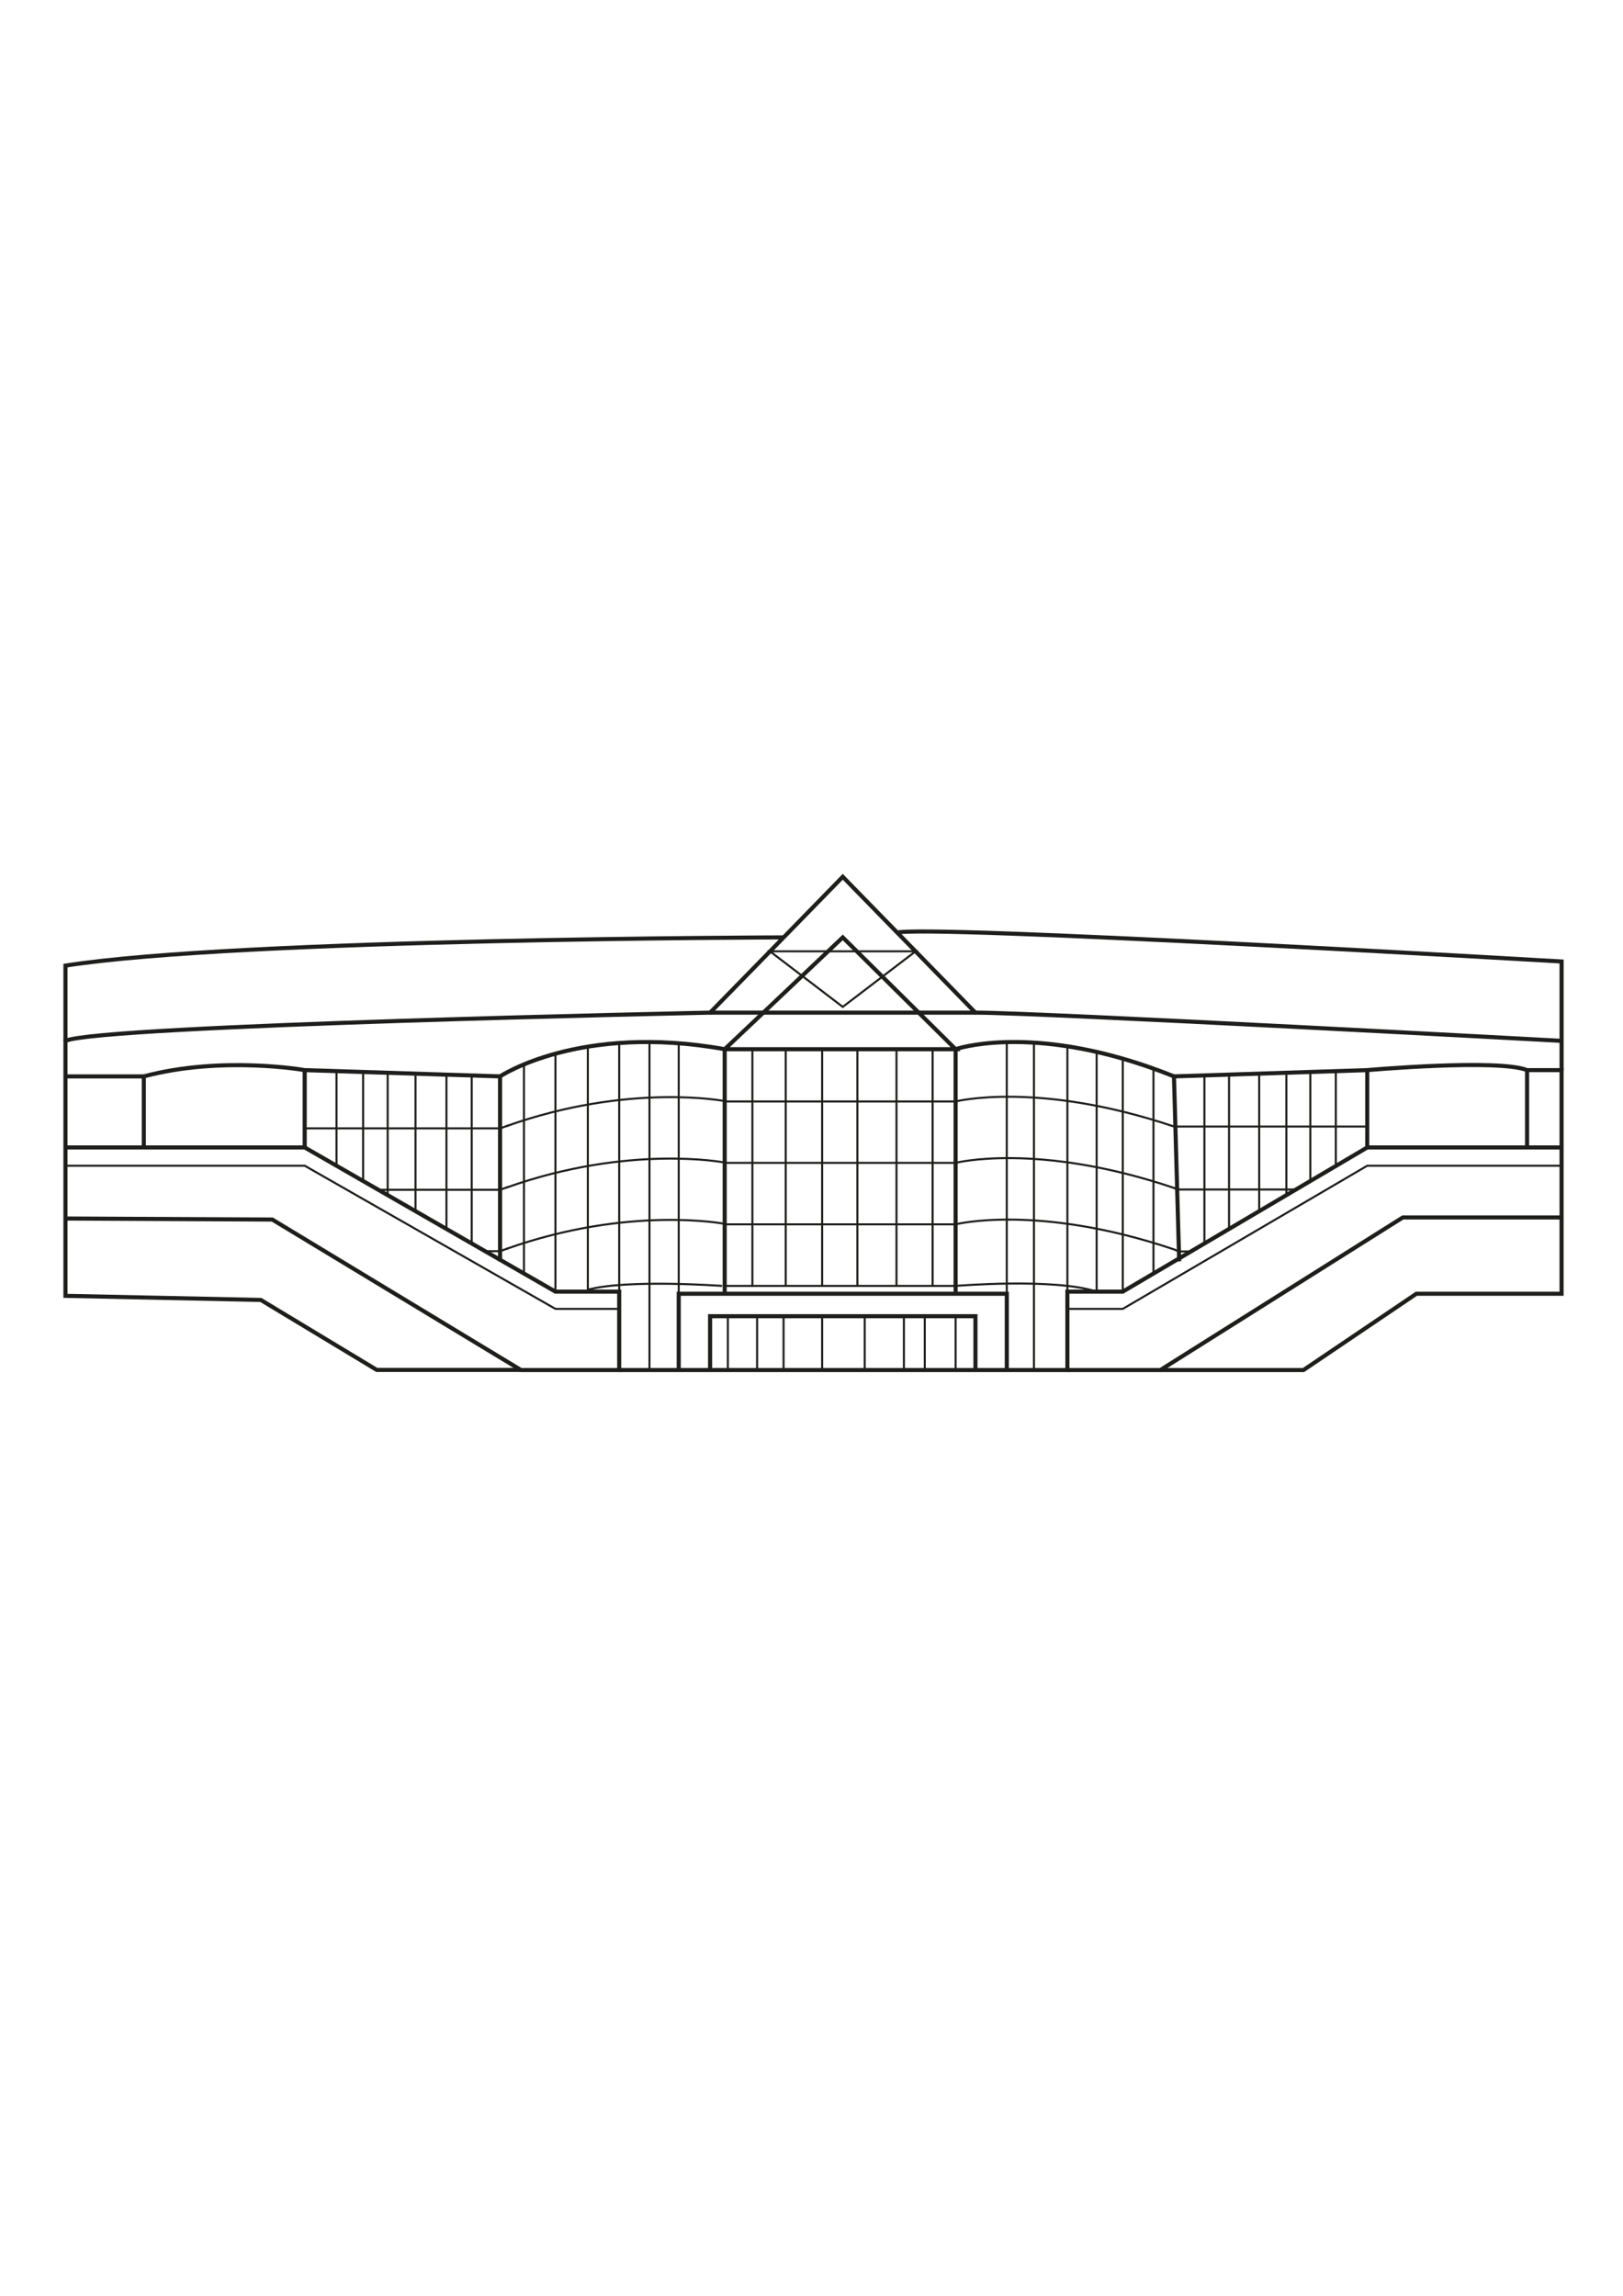<?xml version="1.0" encoding="UTF-8" standalone="no"?>
<svg
   xmlns:dc="http://purl.org/dc/elements/1.1/"
   xmlns:cc="http://creativecommons.org/ns#"
   xmlns:rdf="http://www.w3.org/1999/02/22-rdf-syntax-ns#"
   xmlns:svg="http://www.w3.org/2000/svg"
   xmlns="http://www.w3.org/2000/svg"
   xmlns:sodipodi="http://sodipodi.sourceforge.net/DTD/sodipodi-0.dtd"
   xmlns:inkscape="http://www.inkscape.org/namespaces/inkscape"
   width="210mm"
   height="297mm"
   viewBox="0 0 210 297"
   version="1.1"
   id="svg8"
   inkscape:version="1.0.2 (e86c870879, 2021-01-15, custom)"
   sodipodi:docname="рисунок-1.svg">
  <defs
     id="defs2">
    <style
       id="style10">.cls-1,.cls-2{fill:none;stroke:#1e1e1c;}.cls-1{stroke-width:2px;}</style>
  </defs>
  <sodipodi:namedview
     id="base"
     pagecolor="#ffffff"
     bordercolor="#666666"
     borderopacity="1.0"
     inkscape:pageopacity="0.0"
     inkscape:pageshadow="2"
     inkscape:zoom="0.35"
     inkscape:cx="400"
     inkscape:cy="560"
     inkscape:document-units="mm"
     inkscape:current-layer="layer1"
     inkscape:document-rotation="0"
     showgrid="false"
     inkscape:window-width="1710"
     inkscape:window-height="1030"
     inkscape:window-x="64"
     inkscape:window-y="0"
     inkscape:window-maximized="0" />
  <g
     inkscape:label="Слой 1"
     inkscape:groupmode="layer"
     id="layer1">
    <g
       id="g227"
       transform="matrix(0.265,0,0,0.265,-11.809,61.884)">
      <path
         class="cls-1"
         d="m 482.29,221.85 c 11.44,-4.28 324.74,14 324.74,14 v 53.06"
         id="path14" />
      <polyline
         class="cls-1"
         points="76.52 326.63 193.34 326.63 315.77 397.02 346.89 397.02 346.89 435.29 298.93 435.29 177.52 361.83 76.52 361.32"
         id="polyline16" />
      <polyline
         class="cls-1"
         points="346.89 435.29 565.73 435.29 565.73 397.02 592.77 397.02 712.14 326.63 807.02 326.63"
         id="polyline18" />
      <polyline
         class="cls-1"
         points="807.02 360.81 729.49 360.81 611.13 435.29 565.73 435.29"
         id="polyline20" />
      <polyline
         class="cls-1"
         points="611.13 435.29 681.02 435.29 736.12 398.05 807.02 398.05 807.02 288.88 790.19 288.88"
         id="polyline22" />
      <polyline
         class="cls-1"
         points="536.14 435.29 536.14 398.05 375.96 398.05 375.96 435.29"
         id="polyline24" />
      <path
         class="cls-1"
         d="m 712.14,326.63 v -37.75 c 0,0 63.77,-5.61 78.05,0 v 37.75"
         id="path26" />
      <path
         class="cls-1"
         d="m 193.34,326.63 v -37.75 c 0,0 -40.3,-7.15 -78.56,3.06 v 34.69"
         id="path28" />
      <line
         class="cls-1"
         x1="76.52"
         y1="291.94"
         x2="114.78"
         y2="291.94"
         id="line30" />
      <polyline
         class="cls-1"
         points="193.34 288.88 288.73 291.94 288.73 382.23"
         id="polyline32" />
      <polyline
         class="cls-1"
         points="712.14 288.88 683.06 289.82 617.77 291.94 620.32 382.23"
         id="polyline34" />
      <path
         class="cls-1"
         d="m 288.73,291.94 c 0,0 38.77,-26 109.68,-13.27 l 57.64,-54.58 55.1,54.58 H 398.41"
         id="path36" />
      <path
         class="cls-1"
         d="M 511.15,398.05 V 278.67 c 0,0 33.52,-11.75 91.71,7.77 q 7.2,2.42 14.91,5.5"
         id="path38" />
      <path
         class="cls-1"
         d="m 807,274.59 c 0,0 -254,-13.77 -286.19,-13.77 L 456.05,194.5 430,221.2 391.3,260.82 c 0,0 -297.44,6.12 -314.78,13.77 v 124.48 l 95.39,2 56.62,34.17 h 70.4"
         id="path40" />
      <path
         class="cls-1"
         d="m 427.15,224.09 c 0,0 -266.46,0.51 -350.63,13.77 v 36.73"
         id="path42" />
      <line
         class="cls-2"
         x1="592.77"
         y1="397.02"
         x2="592.77"
         y2="283.55"
         id="line44" />
      <line
         class="cls-2"
         x1="315.77"
         y1="397.02"
         x2="315.77"
         y2="280.86"
         id="line46" />
      <line
         class="cls-1"
         x1="398.41"
         y1="278.67"
         x2="398.41"
         y2="398.05"
         id="line48" />
      <polygon
         class="cls-2"
         points="420.51,230.89 491.6,230.89 456.05,258.01 "
         id="polygon50" />
      <line
         class="cls-1"
         x1="391.27"
         y1="260.82"
         x2="520.84"
         y2="260.82"
         id="line52" />
      <line
         class="cls-2"
         x1="696.8"
         y1="289.37"
         x2="696.8"
         y2="335.55"
         id="line54" />
      <line
         class="cls-2"
         x1="684.34"
         y1="343.02"
         x2="684.34"
         y2="289.82"
         id="line56" />
      <line
         class="cls-2"
         x1="672.64"
         y1="349.92"
         x2="672.64"
         y2="290.16"
         id="line58" />
      <line
         class="cls-2"
         x1="659.38"
         y1="357.74"
         x2="659.38"
         y2="290.59"
         id="line60" />
      <line
         class="cls-2"
         x1="644.66"
         y1="366.42"
         x2="644.66"
         y2="290.59"
         id="line62" />
      <line
         class="cls-2"
         x1="632.63"
         y1="373.52"
         x2="632.63"
         y2="291.46"
         id="line64" />
      <line
         class="cls-2"
         x1="536.14"
         y1="398.05"
         x2="536.14"
         y2="275.21"
         id="line66" />
      <line
         class="cls-2"
         x1="565.73"
         y1="397.02"
         x2="565.73"
         y2="277.26"
         id="line68" />
      <line
         class="cls-2"
         x1="607.76"
         y1="388.18"
         x2="607.76"
         y2="288.14"
         id="line70" />
      <line
         class="cls-2"
         x1="375.96"
         y1="398.05"
         x2="375.96"
         y2="275.78"
         id="line72" />
      <line
         class="cls-2"
         x1="346.89"
         y1="397.02"
         x2="346.89"
         y2="275.64"
         id="line74" />
      <line
         class="cls-2"
         x1="331.58"
         y1="397.02"
         x2="331.58"
         y2="277.43"
         id="line76" />
      <line
         class="cls-2"
         x1="300.39"
         y1="388.18"
         x2="300.39"
         y2="286.09"
         id="line78" />
      <line
         class="cls-2"
         x1="361.68"
         y1="435.28"
         x2="361.68"
         y2="275.16"
         id="line80" />
      <line
         class="cls-2"
         x1="549.41"
         y1="435.28"
         x2="549.41"
         y2="275.64"
         id="line82" />
      <line
         class="cls-2"
         x1="274.89"
         y1="373.52"
         x2="274.89"
         y2="291.46"
         id="line84" />
      <line
         class="cls-2"
         x1="262.55"
         y1="366.42"
         x2="262.55"
         y2="291.46"
         id="line86" />
      <line
         class="cls-2"
         x1="247.44"
         y1="357.74"
         x2="247.44"
         y2="291.46"
         id="line88" />
      <line
         class="cls-2"
         x1="233.85"
         y1="349.92"
         x2="233.85"
         y2="290.59"
         id="line90" />
      <line
         class="cls-2"
         x1="221.85"
         y1="343.02"
         x2="221.85"
         y2="289.82"
         id="line92" />
      <line
         class="cls-2"
         x1="208.86"
         y1="335.55"
         x2="208.86"
         y2="289.37"
         id="line94" />
      <path
         class="cls-2"
         d="M 712.14,316.42 H 617.77 C 551.2,294 511.15,304.18 511.15,304.18 H 398.41"
         id="path96" />
      <path
         class="cls-2"
         d="m 677.33,347.16 h -58 l -1.56,-0.77 C 551.2,323.94 511.15,334.15 511.15,334.15 H 398.41"
         id="path98" />
      <path
         class="cls-2"
         d="m 626.05,377.4 h -5.87 l -2.41,-1 C 551.2,353.96 511.15,364.16 511.15,364.16 H 398.41"
         id="path100" />
      <path
         class="cls-2"
         d="m 398.41,394.22 h 112.74 c 0,0 48.14,-4 68.87,2.8 V 280"
         id="path102" />
      <path
         class="cls-2"
         d="m 398.41,304 c 0,0 -46.55,-9.12 -106.62,12.24"
         id="path104" />
      <polyline
         class="cls-2"
         points="292.72 315.9 288.73 317.32 193.34 317.32"
         id="polyline106" />
      <path
         class="cls-2"
         d="m 398.41,334 c 0,0 -46.55,-9.12 -106.62,12.24"
         id="path108" />
      <polyline
         class="cls-2"
         points="292.72 345.88 288.73 347.29 230.39 347.29"
         id="polyline110" />
      <path
         class="cls-2"
         d="m 398.41,363.93 c 0,0 -46.55,-9.12 -106.62,12.24"
         id="path112" />
      <polyline
         class="cls-2"
         points="292.72 375.85 288.73 377.26 281.39 377.26"
         id="polyline114" />
      <path
         class="cls-2"
         d="m 397.13,394.22 c 0,0 -46.61,-3.4 -65.8,1.93"
         id="path116" />
      <line
         class="cls-2"
         x1="499.93"
         y1="394.22"
         x2="499.93"
         y2="278.67"
         id="line118" />
      <line
         class="cls-2"
         x1="482.29"
         y1="394.22"
         x2="482.29"
         y2="278.67"
         id="line120" />
      <line
         class="cls-2"
         x1="463.2"
         y1="394.22"
         x2="463.2"
         y2="278.67"
         id="line122" />
      <line
         class="cls-2"
         x1="445.98"
         y1="394.22"
         x2="445.98"
         y2="278.67"
         id="line124" />
      <line
         class="cls-2"
         x1="428.19"
         y1="394.22"
         x2="428.19"
         y2="278.67"
         id="line126" />
      <line
         class="cls-2"
         x1="411.93"
         y1="394.65"
         x2="411.93"
         y2="278.67"
         id="line128" />
      <polyline
         class="cls-1"
         points="520.84 435.29 520.84 409.01 391.27 409.01 391.27 435.29"
         id="polyline130" />
      <polyline
         class="cls-2"
         points="346.89 405.44 315.77 405.44 193.34 335.55 76.52 335.55"
         id="polyline132" />
      <polyline
         class="cls-2"
         points="565.73 405.44 592.77 405.44 712.14 335.55 807.02 335.55"
         id="polyline134" />
      <line
         class="cls-2"
         x1="496.1"
         y1="435.28"
         x2="496.1"
         y2="409.01"
         id="line136" />
      <line
         class="cls-2"
         x1="511.15"
         y1="435.28"
         x2="511.15"
         y2="409.01"
         id="line138" />
      <line
         class="cls-2"
         x1="485.9"
         y1="435.28"
         x2="485.9"
         y2="409.01"
         id="line140" />
      <line
         class="cls-2"
         x1="466.77"
         y1="435.28"
         x2="466.77"
         y2="409.01"
         id="line142" />
      <line
         class="cls-2"
         x1="445.98"
         y1="435.28"
         x2="445.98"
         y2="409.01"
         id="line144" />
      <line
         class="cls-2"
         x1="427.15"
         y1="435.28"
         x2="427.15"
         y2="409.01"
         id="line146" />
      <line
         class="cls-2"
         x1="414.22"
         y1="435.28"
         x2="414.22"
         y2="409.01"
         id="line148" />
      <line
         class="cls-2"
         x1="399.94"
         y1="435.28"
         x2="399.94"
         y2="409.01"
         id="line150" />
    </g>
  </g>
</svg>
